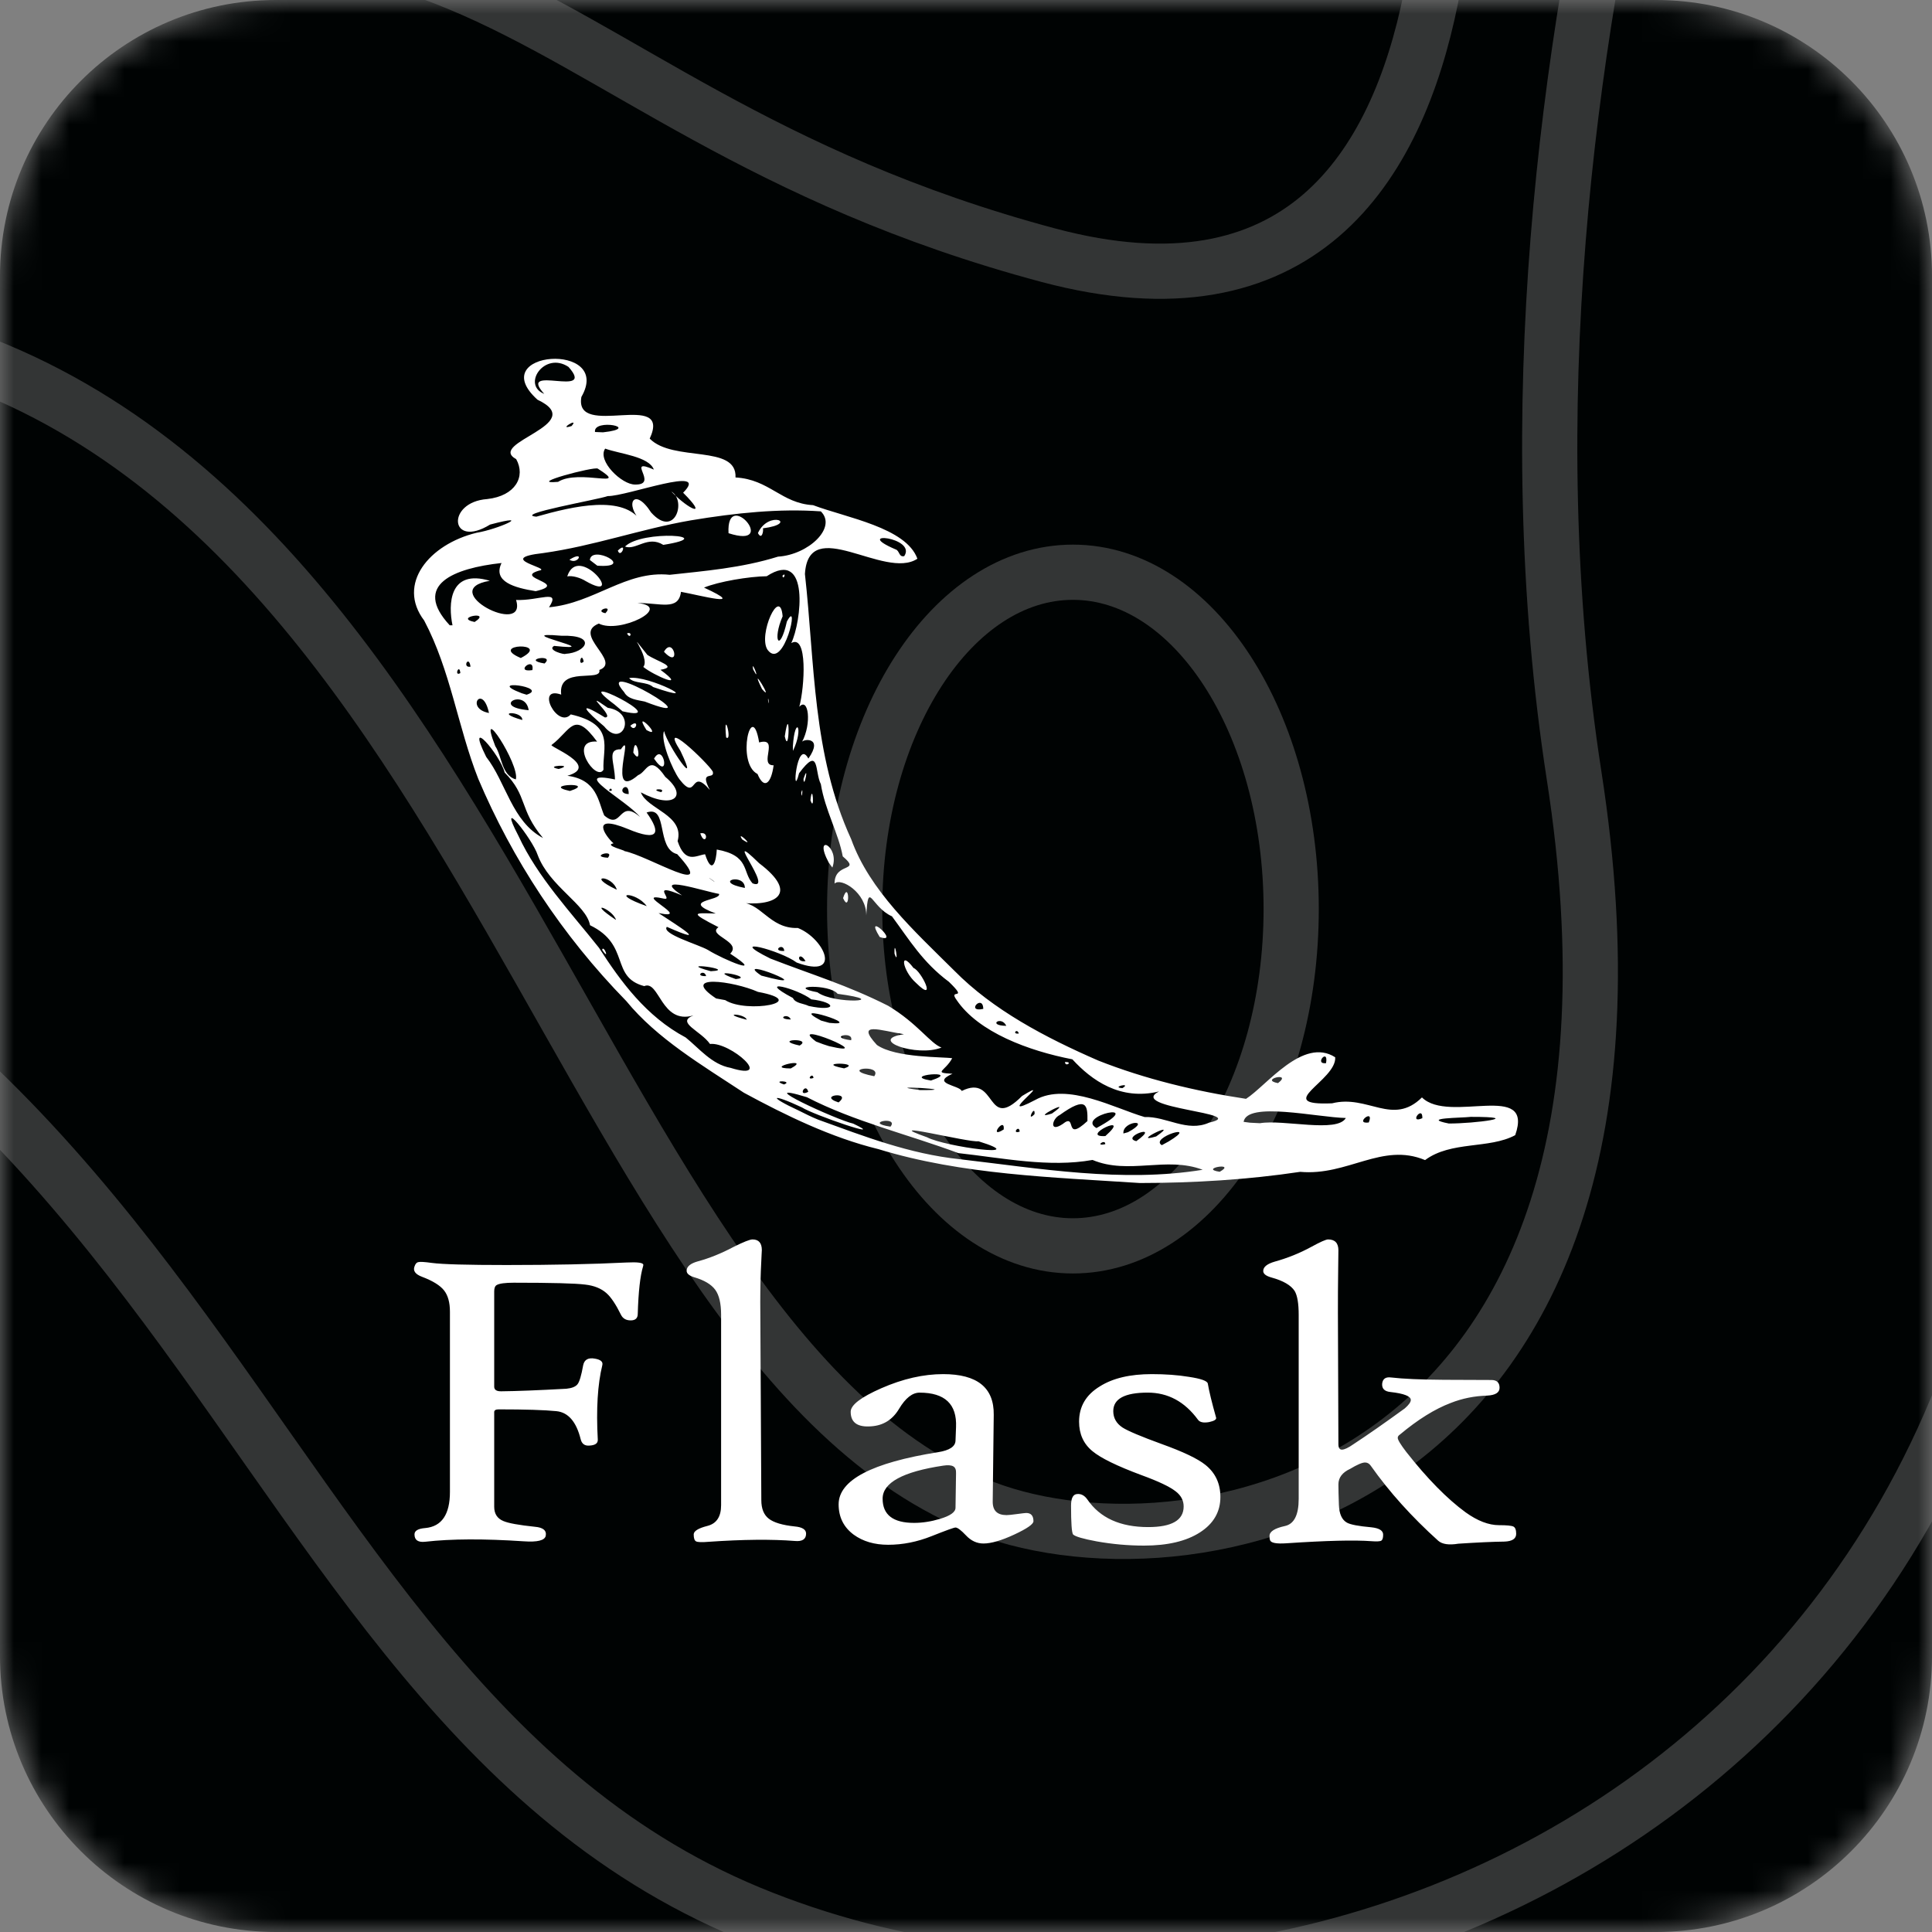 <svg width="70" height="70" viewBox="0 0 70 70" fill="none" xmlns="http://www.w3.org/2000/svg">
<rect x="0" y="0" width="70" height="70" fill="#808080" stroke="none"/>
<g clip-path="url(#clip0_7_76)">
<mask id="mask0_7_76" style="mask-type:luminance" maskUnits="userSpaceOnUse" x="0" y="0" width="70" height="70">
<path d="M60 0H10C4.477 0 0 4.477 0 10V60C0 65.523 4.477 70 10 70H60C65.523 70 70 65.523 70 60V10C70 4.477 65.523 0 60 0Z" fill="white"/>
</mask>
<g mask="url(#mask0_7_76)">
<path d="M60 0H10C4.477 0 3.05176e-05 4.477 3.05176e-05 10V60C3.05176e-05 65.523 4.477 70 10 70H60C65.523 70 70 65.523 70 60V10C70 4.477 65.523 0 60 0Z" fill="#000303"/>
<path d="M94.857 -15.518C94.857 -15.518 68.479 -2.956 73.161 28.121C78.413 62.967 47.953 77.922 27.141 69.308C6.329 60.664 7.785 28.689 -31.783 27.702C-72.207 26.715 -80.715 -13.544 -80.715 -13.544" stroke="white" stroke-opacity="0.2" stroke-width="2" stroke-miterlimit="10"/>
<path d="M64.368 -24.881C64.368 -24.881 52.948 1.68 57.031 28.091C61.142 54.502 42.671 57.613 35.334 54.502C20.089 48.101 17.149 13.824 -7.46 11.61C-25.959 9.935 -50.853 23.186 -64.042 -6.874" stroke="white" stroke-opacity="0.2" stroke-width="2" stroke-miterlimit="10"/>
<path d="M52.063 -13.036C52.063 -13.036 56.174 14.093 37.989 9.248C17.149 3.684 17.463 -9.357 -8.916 2.966C-18.308 7.363 -56.106 8.649 -48.483 -15.518" stroke="white" stroke-opacity="0.2" stroke-width="2" stroke-miterlimit="10"/>
<path d="M38.874 45.14C43.242 45.14 46.782 39.677 46.782 32.937C46.782 26.197 43.242 20.733 38.874 20.733C34.507 20.733 30.966 26.197 30.966 32.937C30.966 39.677 34.507 45.14 38.874 45.14Z" stroke="white" stroke-opacity="0.2" stroke-width="2" stroke-miterlimit="10"/>
</g>
<path d="M26.953 39.592C25.43 38.589 23.804 37.628 22.694 36.273C20.356 33.885 18.557 31.12 17.327 28.215C16.583 26.325 16.328 24.299 15.369 22.483C14.367 21.164 15.542 19.722 17.268 19.303C18.037 19.179 19.389 18.572 17.757 19.006C16.294 19.904 16.153 18.19 17.653 18.082C18.677 17.968 19.053 17.267 18.703 16.636C17.604 16.036 21.368 15.377 19.474 14.482C17.502 12.701 22.233 12.358 21.065 14.381C20.786 15.937 24.372 14.095 23.54 15.892C24.386 16.755 26.707 16.089 26.649 17.299C27.881 17.369 28.304 18.237 29.46 18.303C30.659 18.756 32.831 19.113 33.239 20.244C32.05 21.031 29.297 18.616 29.164 20.797C29.524 24.019 29.432 27.337 30.84 30.405C31.506 32.263 33.121 33.725 34.579 35.172C35.975 36.589 37.865 37.587 39.792 38.426C41.482 39.093 43.304 39.535 45.146 39.813C45.893 39.335 47.212 37.558 48.377 38.307C48.433 39.15 46.065 40.068 48.266 39.975C49.559 39.648 50.455 40.811 51.52 39.762C52.501 40.734 55.596 39.141 54.899 41.129C53.955 41.638 52.578 41.33 51.633 42.032C50.075 41.38 48.834 42.614 47.109 42.458C45.193 42.745 43.244 42.861 41.302 42.863C38.115 42.653 34.861 42.564 31.829 41.636C30.121 41.22 28.454 40.406 26.953 39.592ZM29.645 40.568C31.312 41.171 32.943 41.807 34.771 42C37.67 42.337 40.665 42.857 43.575 42.383C42.258 41.885 40.896 42.576 39.584 42.027C38.011 42.31 36.322 41.955 34.721 41.779C32.903 41.101 30.939 40.635 29.236 39.754C27.107 39.104 30.336 40.589 30.912 40.71C32.242 41.341 29.448 40.385 29.054 40.123C27.939 39.6 27.797 39.709 28.944 40.24C29.175 40.353 29.402 40.472 29.645 40.568ZM26.471 38.691C28.087 39.193 26.464 37.74 25.724 37.825C25.396 37.348 24.471 37.047 25.123 36.791C23.95 37.133 23.893 35.494 23.342 35.729C22.099 35.4 22.858 34.237 21.378 33.523C21.243 32.77 19.908 32.117 19.483 30.983C19.295 30.401 17.974 28.733 18.785 30.286C19.475 31.78 20.69 33.062 21.702 34.34C22.486 35.557 23.414 36.831 24.844 37.59C25.326 37.977 25.791 38.57 26.471 38.691ZM21.816 34.413C22.112 34.855 21.872 34.209 21.816 34.413ZM28.407 39.292C28.765 39.158 27.892 39.123 28.407 39.292ZM29.284 39.559C29.193 39.19 28.884 39.766 29.284 39.559ZM30.382 39.943C30.904 39.526 29.576 39.68 30.382 39.943ZM32.264 40.821C32.582 40.428 31.248 40.673 32.264 40.821ZM28.651 38.712C29.462 38.273 27.601 38.706 28.651 38.712ZM29.474 39.056C29.451 38.824 29.181 39.16 29.474 39.056ZM33.59 41.206C34.252 41.556 37.456 41.972 35.45 41.35C35.114 41.409 31.731 40.549 33.59 41.206ZM27.056 36.946C26.991 36.714 26.027 36.689 27.056 36.946ZM28.971 37.882C29.471 37.59 27.936 37.657 28.971 37.882ZM30.584 38.709C31.3 38.483 29.423 38.482 30.584 38.709ZM26.275 36.236C27.052 36.734 29.408 36.3 27.464 35.938C26.581 35.544 24.588 35.274 25.946 36.176L26.275 36.236ZM31.676 38.994C32 38.533 30.319 38.731 31.676 38.994ZM30.035 37.903C31.933 38.352 28.438 36.897 29.566 37.737L29.817 37.832L30.035 37.903ZM33.325 39.494C35.123 39.509 31.701 39.287 33.325 39.494ZM25.584 35.365C25.513 35.085 25.14 35.388 25.584 35.365ZM36.367 40.922C36.415 40.416 35.78 41.3 36.367 40.922ZM28.653 36.938C28.543 36.671 28.091 36.926 28.653 36.938ZM25.754 35.189C26.786 35.137 24.34 34.809 25.754 35.189ZM22.32 33.332C22.191 32.917 21.197 32.587 22.32 33.332ZM31.335 38.12C31.246 38.159 31.146 37.939 31.335 38.12ZM36.945 41.001C36.928 40.725 36.639 41.105 36.945 41.001ZM30.838 37.69C30.939 37.334 29.957 37.582 30.838 37.69ZM26.658 35.473C27.427 35.404 25.427 35.038 26.658 35.473ZM33.729 39.15C34.926 38.753 32.562 38.957 33.729 39.15ZM30.051 37.061C31.431 37.209 28.41 36.275 29.748 36.977L30.051 37.061ZM34.845 39.528C36.134 38.884 35.709 41.037 37.031 39.71C38.335 38.913 35.905 40.695 37.511 39.852C38.674 39.201 40.39 40.16 41.474 40.473C42.254 40.441 43.012 41.037 43.812 40.674C45.351 40.327 40.802 40.16 41.994 39.545C40.586 39.888 39.546 39.136 38.854 38.381C37.274 38.076 35.448 37.4 34.659 36.23C34.337 35.791 35.123 36.292 34.382 35.574C33.43 34.866 32.955 34.061 32.317 33.2C31.553 32.86 31.463 31.857 31.387 33.167C31.393 32.34 30.465 31.783 30.238 32.014C30.234 31.218 31.232 31.617 30.534 31.028C30.384 30.203 29.889 29.343 29.741 28.411C29.51 27.962 29.708 27 28.952 28.016C28.677 29.091 28.861 26.696 29.289 27.485C29.851 26.68 29.087 26.775 29.056 26.886C29.422 26.206 29.288 25.242 28.96 25.609C29.155 24.888 29.269 22.957 28.669 23.3C29.033 22.546 29.359 19.85 27.779 20.878C27.139 20.886 26.031 21.072 25.508 21.29C27.15 22.048 25.342 21.564 24.673 21.443C24.586 22.144 23.924 21.842 23.096 21.849C24.419 21.985 22.453 22.98 21.696 22.593C20.711 22.987 22.545 23.97 21.715 24.274C21.817 24.732 20.207 24.109 20.333 25.167C19.377 24.83 20.202 26.422 20.68 25.884C22.306 26.252 21.825 27.091 21.865 27.889C21.601 28.353 20.558 26.797 21.633 26.869C20.784 25.715 20.695 26.452 19.989 26.988C19.826 27.026 21.788 27.75 20.557 28.108C21.64 28.248 21.671 29.042 21.892 29.544C22.543 30.111 22.409 28.917 23.189 29.599C22.695 28.991 20.577 27.886 22.282 28.241C22.273 27.629 21.974 27.136 22.497 27.148C23.015 26.363 21.954 29.082 23.121 28.085C23.444 27.967 23.525 27.3 24.105 28.148C24.948 28.843 24.41 29.345 23.22 28.709C23.433 29.314 24.811 29.529 24.551 30.474C24.826 31.305 25.21 30.999 25.546 30.951C25.808 31.758 25.957 31.165 25.97 30.78C27.172 30.996 26.89 31.591 27.267 32.006C28.096 32.319 26.081 29.885 27.503 31.274C29 32.406 28.065 32.877 26.722 32.696C27.572 32.639 27.845 33.658 28.909 33.623C29.879 34.009 30.536 35.492 28.864 34.874C28.285 34.436 26.232 33.897 27.909 34.729C29.456 35.329 30.686 35.688 32.179 36.441C33.246 37.079 33.708 37.81 34.113 37.955C33.215 38.313 31.407 37.668 32.75 37.471C31.912 37.343 30.97 36.988 31.772 37.861C32.454 38.338 34.188 38.288 34.5 38.342C34.236 38.828 33.784 38.866 34.51 38.904C33.7 39.265 34.771 39.322 34.845 39.528ZM33.188 35.611C32.695 35.179 32.567 34.371 33.1 35.073C33.374 35.166 33.976 36.395 33.188 35.611ZM38.586 38.48C38.894 38.463 38.595 38.676 38.586 38.48ZM32.41 34.552C32.587 35.056 32.39 33.9 32.41 34.552ZM31.873 33.948C32.655 34.232 31.252 32.945 31.873 33.948ZM25.371 30.193C25.736 30.111 25.551 30.714 25.371 30.193ZM30.546 32.54C30.809 33.13 30.77 31.836 30.546 32.54ZM26.89 30.412C27.429 30.777 26.633 30.024 26.89 30.412ZM30.027 31.254C29.439 30.152 30.444 30.652 30.158 31.434L30.027 31.254ZM24.617 28.234C24.354 27.873 23.92 26.812 24.06 26.488C24.186 27.016 25.4 28.758 24.655 27.21C23.832 25.913 25.639 27.631 25.825 27.955C25.911 28.276 25.317 27.867 25.719 28.622C24.985 27.762 25.286 29.096 24.617 28.234ZM22.945 27.27C23.328 27.846 23.014 26.429 22.945 27.27ZM23.697 27.487C24.305 28.371 24.056 26.853 23.697 27.487ZM21.888 26.316C21.265 25.797 20.815 25.32 21.917 25.994C22.341 26.008 20.974 24.909 22.02 25.645C23.119 25.813 22.562 27.155 21.888 26.316ZM22.838 26.295C23.2 25.995 23.03 26.59 22.838 26.295ZM23.424 26.452C24.089 26.812 22.875 25.592 23.424 26.452ZM22.261 25.522C20.451 24.174 24.534 26.227 22.556 25.772L22.261 25.522ZM27.446 28.043C26.662 27.65 27.238 25.277 27.505 26.9C28.267 26.694 27.463 27.739 28.03 27.728C27.942 28.387 27.687 28.625 27.446 28.043ZM29.364 28.992C29.525 29.481 29.44 28.276 29.364 28.992ZM29.031 28.716C29.117 28.411 29.039 29.076 29.031 28.716ZM22.615 25.079C21.453 23.737 25.994 26.437 23.36 25.419C23.085 25.359 22.753 25.337 22.615 25.079ZM26.309 26.718C26.554 26.905 26.199 25.587 26.309 26.718ZM29.112 28.223C29.329 27.579 29.129 28.649 29.112 28.223ZM22.794 24.567C23.485 24.443 25.657 25.582 23.663 24.892C23.441 24.687 22.968 24.78 22.794 24.567ZM28.727 27.042C28.801 25.886 29.14 26.352 28.73 27.207L28.727 27.042ZM23.308 24.164C23.59 23.819 22.56 22.602 23.456 23.728C23.843 23.985 24.577 24.159 23.929 24.268C24.948 25.019 23.681 24.471 23.308 24.164ZM28.434 26.681C28.628 25.364 28.606 27.452 28.434 26.681ZM22.719 22.948C22.935 22.871 22.834 23.188 22.719 22.948ZM24.057 23.614C24.691 24.288 24.401 23.01 24.057 23.614ZM27.828 25.37C27.899 25.708 27.825 25.138 27.828 25.37ZM27.609 24.965C28.097 25.538 27.086 23.885 27.609 24.965ZM27.288 24.256C27.587 24.817 27.201 23.81 27.288 24.256ZM27.811 23.545C27.452 23.016 28.265 21.211 28.356 22.33C27.977 23.202 28.247 23.69 28.51 22.52C28.999 21.6 28.405 24.337 27.811 23.545ZM28.349 20.861C28.506 20.7 28.384 21.055 28.349 20.861ZM27.451 35.665C27.479 35.764 27.238 35.51 27.451 35.665ZM29.3 36.448C30.329 36.669 30.324 36.314 29.394 36.208C28.895 35.819 27.316 35.406 28.729 36.16C28.822 36.359 29.117 36.354 29.3 36.448ZM25.649 34.418C26.215 34.772 27.783 35.42 26.456 34.553C26.903 34.117 25.6 33.886 26.032 33.594C24.931 33.031 25.163 33.081 25.935 33.099C24.613 32.604 26.126 32.642 26.054 32.388C25.545 32.304 23.521 31.635 24.712 32.443C23.502 31.927 24.424 32.635 24.058 32.56C22.82 32.278 25.159 33.349 23.862 33.083C24.571 33.553 25.771 34.289 24.161 33.581C23.95 33.836 25.314 34.224 25.649 34.418ZM27.583 35.348C29.934 35.982 26.429 34.572 27.583 35.348ZM37.483 40.367C37.514 39.977 37.162 40.701 37.483 40.367ZM38.501 40.726C39.044 40.286 38.523 41.427 39.4 40.618C39.409 40.039 39.373 39.697 38.393 40.401C38.122 40.527 38.001 41.059 38.501 40.726ZM22.348 32.236C22.181 31.688 21.18 31.69 22.348 32.236ZM23.433 32.831C23.03 32.272 21.994 32.325 23.433 32.831ZM29.616 35.952C30.22 36.401 32.388 36.281 30.349 36.008C30.047 35.634 28.432 35.724 29.616 35.952ZM38.114 40.345C39.042 39.692 37.214 40.635 38.114 40.345ZM40.046 41.455C40.052 41.246 39.645 41.547 40.046 41.455ZM40.049 41.162C41.078 40.251 39.053 41.216 40.049 41.162ZM19.675 30.363C18.798 29.316 19.13 28.846 18.284 27.991C18.123 27.337 16.833 25.854 17.617 27.425C18.334 28.344 18.547 29.767 19.675 30.363ZM39.726 40.872C41.619 39.848 38.95 40.426 39.726 40.872ZM41.171 41.346C42.119 40.665 40.571 41.204 41.171 41.346ZM22.026 31.078C22.297 30.741 21.325 31.035 22.026 31.078ZM40.869 41.022C41.787 40.528 40.658 40.603 40.703 41.068L40.869 41.022ZM28.416 34.454C28.385 34.118 27.931 34.482 28.416 34.454ZM29.186 34.824C28.941 34.41 28.81 34.889 29.186 34.824ZM42.342 41.357C43.517 40.647 41.63 41.221 42.095 41.492L42.342 41.357ZM41.891 41.175C42.849 40.503 40.88 41.472 41.891 41.175ZM44.192 42.456C44.835 42.096 43.41 42.34 44.192 42.456ZM22.615 30.835C23.477 30.996 26.059 32.611 24.536 30.947C23.756 30.754 24.224 29.157 23.427 29.439C23.962 30.187 23.867 30.504 22.745 30.034C21.336 29.457 21.953 30.318 22.229 30.556C21.853 30.628 22.726 30.829 22.615 30.835ZM18.689 28.24C18.843 27.705 17.267 25.302 17.945 27.035C18.189 27.398 18.164 28.086 18.689 28.24ZM25.896 31.958C25.874 31.914 25.451 31.648 25.896 31.958ZM26.988 32.172C26.988 31.605 25.78 31.941 26.988 32.172ZM36.46 37.168C36.279 36.781 35.745 37.159 36.46 37.168ZM36.914 37.446C36.847 37.229 36.651 37.487 36.914 37.446ZM40.668 39.425C41.029 39.202 40.217 39.396 40.668 39.425ZM20.649 28.659C21.682 28.324 19.543 28.42 20.649 28.659ZM35.626 36.554C35.614 35.995 34.967 36.694 35.626 36.554ZM20.242 27.862C20.905 27.675 19.628 27.739 20.242 27.862ZM22.167 28.643C22.155 28.459 21.963 28.713 22.167 28.643ZM45.651 40.696C46.504 40.551 48.448 41.059 48.762 40.507C47.726 40.486 45.179 39.895 45.058 40.647L45.285 40.677L45.651 40.696ZM22.779 28.772C22.794 28.205 22.25 28.751 22.779 28.772ZM17.717 25.833C17.487 24.753 16.843 25.67 17.717 25.833ZM18.924 26.087C18.939 25.74 17.819 25.775 18.924 26.087ZM19.613 26.371C19.458 26.541 19.414 26.236 19.613 26.371ZM23.955 28.701C24.159 28.544 23.471 28.585 23.955 28.701ZM19.155 25.732C19.037 24.916 17.756 25.609 19.155 25.732ZM16.679 24.387C16.644 24.011 16.438 24.529 16.679 24.387ZM17.048 24.155C16.988 23.708 16.731 24.211 17.048 24.155ZM19.081 25.171C19.942 24.888 17.515 24.586 18.905 25.118L19.081 25.171ZM46.304 39.244C46.855 38.822 45.605 39.113 46.304 39.244ZM49.593 40.67C49.814 40.125 49.037 40.742 49.593 40.67ZM19.289 24.279C19.38 23.75 18.607 24.384 19.289 24.279ZM16.395 22.656C16.24 21.91 16.261 20.601 17.748 21.043C15.763 21.373 19.122 23.108 18.698 21.738C19.533 21.773 20.331 21.325 19.892 22.003C21.537 21.852 22.677 20.658 24.265 20.826C25.502 20.688 26.855 20.585 28.189 20.168C29.285 20.102 30.34 19.114 29.74 18.528C28.245 18.422 26.679 18.579 25.027 18.854C23.197 19.172 21.533 19.777 19.686 20.038C17.884 20.24 20.048 20.595 19.532 20.674C18.592 20.947 20.652 21.131 19.41 21.419C18.643 21.297 17.844 21.076 18.172 20.399C16.447 20.587 14.931 21.186 16.294 22.655L16.395 22.656ZM20.552 20.884C20.956 19.637 22.718 21.91 21.214 21.05C21.035 20.937 20.739 20.845 20.552 20.884ZM20.631 20.279C21.214 19.916 20.941 20.484 20.631 20.279ZM21.372 20.29C21.425 19.716 23.069 20.593 21.642 20.496L21.372 20.29ZM22.385 19.949C22.756 19.586 22.493 20.27 22.385 19.949ZM22.645 19.803C23.262 19.183 26.136 19.407 24.032 19.742C23.468 19.387 23.036 19.952 22.645 19.803ZM26.396 19.319C28.261 19.92 26.304 17.625 26.396 19.319ZM27.461 19.314C27.85 18.461 28.972 18.971 27.642 19.142C27.671 19.234 27.602 19.584 27.461 19.314ZM18.87 23.841C20.032 23.245 17.635 23.324 18.87 23.841ZM19.73 24.04C20.137 23.678 18.843 23.893 19.73 24.04ZM17.196 22.536C17.86 22.108 16.409 22.374 17.196 22.536ZM51.534 40.514C51.553 40.019 51.026 40.738 51.534 40.514ZM48.045 38.521C48.144 37.951 47.596 38.571 48.045 38.521ZM52.493 40.707C53.422 40.71 55.308 40.465 53.287 40.466C52.969 40.507 51.439 40.498 52.493 40.707ZM20.486 23.69C21.238 23.648 21.662 22.997 20.34 23.034C18.291 22.857 22.147 23.621 20.077 23.402C19.799 23.556 20.469 23.733 20.486 23.69ZM21.148 23.971C21.069 23.567 20.915 24.185 21.148 23.971ZM21.934 22.218C22.26 21.879 21.482 22.127 21.934 22.218ZM19.432 18.72C20.775 18.338 22.61 17.909 23.244 18.908C22.599 18.259 22.983 17.619 23.592 18.569C24.453 19.53 24.884 18.133 24.324 17.81C24.963 18.474 25.689 18.788 24.751 17.852C25.77 16.827 22.713 17.986 22.018 17.974C21.684 18.1 18.567 18.64 19.432 18.72ZM20.219 17.459C20.985 16.977 22.866 17.748 21.659 16.979C21.54 16.892 19.015 17.562 20.219 17.459ZM23.01 17.556C23.905 17.575 22.623 16.549 23.69 17.014C23.515 16.535 22.448 16.445 21.926 16.254C21.63 16.692 22.526 17.562 23.01 17.556ZM20.709 15.436C21.018 15.085 20.165 15.615 20.709 15.436ZM21.849 15.664C23.293 15.505 21.481 15.145 21.558 15.652L21.849 15.664ZM19.719 14.271C18.703 13.16 21.631 14.457 20.598 13.294C19.729 12.715 18.894 13.947 19.719 14.271ZM32.762 20.15C33.228 19.459 30.838 19.218 32.448 19.905C32.596 19.946 32.563 20.197 32.762 20.15ZM23.298 45.888C23.195 46.228 23.131 46.8 23.107 47.603C23.107 47.761 23.022 47.84 22.852 47.84C22.682 47.84 22.564 47.771 22.497 47.633C22.314 47.262 22.142 47.004 21.977 46.856C21.783 46.683 21.525 46.579 21.203 46.543C20.857 46.498 19.995 46.475 18.616 46.475C18.301 46.475 18.094 46.503 17.997 46.559C17.936 46.594 17.906 46.67 17.906 46.788V50.241C17.906 50.358 17.994 50.414 18.17 50.409C18.71 50.404 19.494 50.373 20.52 50.317C20.72 50.297 20.856 50.242 20.925 50.153C20.996 50.064 21.064 49.834 21.13 49.463C21.172 49.26 21.316 49.181 21.558 49.227C21.765 49.263 21.854 49.341 21.823 49.463C21.653 50.155 21.598 51.054 21.659 52.162C21.665 52.294 21.565 52.365 21.358 52.376C21.188 52.391 21.081 52.315 21.039 52.147C20.882 51.512 20.588 51.172 20.16 51.129C19.732 51.086 19.035 51.064 18.07 51.064C17.96 51.064 17.906 51.097 17.906 51.163V54.594C17.906 54.848 18.018 55.021 18.243 55.112C18.419 55.188 18.799 55.257 19.381 55.318C19.679 55.343 19.809 55.453 19.773 55.646C19.737 55.814 19.47 55.88 18.971 55.844C17.532 55.748 16.345 55.753 15.41 55.86C15.149 55.89 15.018 55.801 15.018 55.593C15.018 55.461 15.149 55.384 15.41 55.364C16.005 55.308 16.302 54.871 16.302 54.053V47.526C16.302 47.191 16.231 46.934 16.088 46.753C15.945 46.572 15.68 46.408 15.292 46.261C15.049 46.17 14.958 46.045 15.018 45.888C15.049 45.791 15.097 45.738 15.164 45.728C15.224 45.712 15.386 45.722 15.646 45.758C16.029 45.809 16.931 45.834 18.352 45.834C20.028 45.834 21.476 45.804 22.697 45.743C23.104 45.722 23.308 45.75 23.308 45.827C23.308 45.847 23.305 45.867 23.298 45.888ZM29.206 55.565C29.206 55.769 29.069 55.858 28.796 55.832C27.958 55.766 26.919 55.776 25.681 55.862C25.431 55.883 25.279 55.878 25.22 55.847C25.163 55.817 25.134 55.733 25.134 55.595C25.134 55.474 25.299 55.371 25.63 55.287C25.962 55.203 26.127 54.953 26.127 54.536V47.637C26.127 47.225 26.055 46.922 25.913 46.729C25.77 46.536 25.519 46.386 25.161 46.28C24.973 46.223 24.878 46.145 24.878 46.043C24.878 45.89 25.015 45.776 25.288 45.7C25.702 45.588 26.13 45.416 26.573 45.181C26.938 44.998 27.169 44.907 27.265 44.907C27.49 44.907 27.603 45.036 27.603 45.296C27.603 45.276 27.59 45.53 27.566 46.058C27.548 46.561 27.542 47.057 27.548 47.545L27.584 54.353C27.584 54.663 27.675 54.888 27.858 55.028C28.04 55.167 28.353 55.26 28.796 55.306C29.069 55.331 29.206 55.418 29.206 55.565ZM37.444 55.116C37.444 55.223 37.212 55.384 36.748 55.6C36.283 55.816 35.911 55.924 35.632 55.924C35.395 55.924 35.185 55.827 35.003 55.634C34.821 55.441 34.693 55.345 34.62 55.345C34.566 55.345 34.278 55.449 33.755 55.657C33.233 55.865 32.708 55.97 32.179 55.97C31.681 55.97 31.265 55.847 30.931 55.604C30.567 55.334 30.385 54.968 30.385 54.506C30.385 53.627 31.587 52.996 33.992 52.615C34.405 52.549 34.615 52.409 34.62 52.196L34.639 51.708C34.675 50.874 34.235 50.458 33.318 50.458C33.057 50.458 32.809 50.653 32.575 51.044C32.342 51.436 32.006 51.647 31.569 51.678C31.071 51.718 30.822 51.543 30.822 51.151C30.822 50.907 31.192 50.623 31.933 50.298C32.711 49.957 33.458 49.787 34.174 49.787C35.407 49.787 36.017 50.277 36.005 51.258L35.968 54.399C35.963 54.73 36.13 54.895 36.47 54.895C36.537 54.895 36.664 54.882 36.852 54.856C37.041 54.831 37.15 54.818 37.181 54.818C37.356 54.818 37.444 54.918 37.444 55.116ZM34.639 53.378C34.645 53.251 34.61 53.166 34.534 53.126C34.458 53.086 34.339 53.078 34.174 53.103C32.711 53.322 31.979 53.721 31.979 54.3C31.979 54.885 32.358 55.177 33.117 55.177C33.421 55.177 33.734 55.129 34.056 55.032C34.432 54.92 34.62 54.786 34.62 54.628L34.639 53.378ZM44.217 54.239C44.217 54.777 43.969 55.206 43.474 55.523C42.979 55.841 42.304 56 41.447 56C40.877 56 40.306 55.949 39.735 55.847C39.243 55.756 38.957 55.672 38.879 55.596C38.83 55.525 38.806 55.177 38.806 54.551C38.806 54.282 38.879 54.142 39.024 54.132C39.17 54.117 39.295 54.183 39.398 54.33C39.853 54.996 40.588 55.329 41.602 55.329C42.458 55.329 42.886 55.08 42.886 54.582C42.886 54.364 42.789 54.18 42.595 54.033C42.382 53.865 41.97 53.67 41.356 53.446C40.469 53.116 39.877 52.826 39.58 52.577C39.258 52.313 39.097 51.957 39.097 51.509C39.097 50.96 39.349 50.534 39.853 50.229C40.321 49.934 40.946 49.787 41.729 49.787C42.222 49.787 42.671 49.819 43.078 49.886C43.515 49.952 43.743 50.033 43.761 50.13C43.809 50.414 43.91 50.826 44.062 51.365C44.08 51.431 43.995 51.484 43.807 51.525C43.606 51.56 43.473 51.532 43.406 51.441C42.926 50.785 42.319 50.457 41.584 50.457C40.752 50.457 40.336 50.681 40.336 51.128C40.336 51.377 40.449 51.575 40.673 51.723C40.874 51.85 41.344 52.048 42.085 52.318C42.862 52.597 43.391 52.849 43.67 53.072C44.035 53.362 44.217 53.751 44.217 54.239ZM54.934 55.573C54.934 55.751 54.791 55.845 54.505 55.855C54.08 55.86 53.524 55.886 52.838 55.931C52.498 55.987 52.255 55.952 52.11 55.825C51.15 54.961 50.336 54.056 49.668 53.11C49.613 53.029 49.544 52.989 49.458 52.989C49.355 52.989 49.176 53.065 48.921 53.218C48.636 53.349 48.493 53.538 48.493 53.781C48.493 53.954 48.499 54.203 48.511 54.529C48.524 54.854 48.62 55.067 48.803 55.169C48.93 55.24 49.225 55.296 49.686 55.337C49.972 55.367 50.114 55.456 50.114 55.603C50.114 55.721 50.092 55.793 50.046 55.821C50.001 55.849 49.88 55.855 49.686 55.84C49.079 55.794 48.053 55.819 46.608 55.916C46.243 55.941 46.046 55.903 46.015 55.801C46.003 55.766 45.997 55.715 45.997 55.649C45.997 55.492 46.182 55.372 46.553 55.291C46.887 55.22 47.054 54.892 47.054 54.307V47.644C47.054 47.227 47.005 46.938 46.908 46.775C46.774 46.567 46.495 46.404 46.07 46.287C45.87 46.232 45.769 46.153 45.769 46.051C45.769 45.903 45.912 45.789 46.197 45.708C46.656 45.58 47.094 45.403 47.5 45.182C47.834 44.999 48.041 44.907 48.119 44.907C48.369 44.907 48.493 45.039 48.493 45.304C48.493 45.268 48.49 45.52 48.484 46.059C48.477 46.557 48.474 47.055 48.475 47.553L48.493 52.325C48.493 52.458 48.535 52.523 48.62 52.523C48.711 52.523 48.851 52.458 49.04 52.325C49.544 51.995 50.163 51.563 50.898 51.029C51.044 50.902 51.116 50.8 51.116 50.724C51.116 50.587 50.87 50.49 50.379 50.435C50.166 50.414 50.066 50.315 50.078 50.137C50.096 49.959 50.203 49.883 50.397 49.908C50.834 49.959 51.472 49.987 52.309 49.993C52.893 49.997 53.473 50 54.05 50C54.238 50.005 54.332 50.099 54.332 50.282C54.332 50.455 54.183 50.549 53.886 50.565C53.418 50.579 52.977 50.668 52.565 50.831C51.988 51.049 51.371 51.433 50.715 51.982C50.667 52.013 50.643 52.051 50.643 52.097C50.643 52.168 50.746 52.338 50.953 52.608C51.712 53.573 52.428 54.302 53.102 54.795C53.534 55.105 53.937 55.26 54.314 55.26C54.593 55.26 54.766 55.277 54.833 55.31C54.9 55.343 54.934 55.431 54.934 55.573Z" fill="white"/>
</g>
<defs>
<clipPath id="clip0_7_76">
<rect width="70" height="70" fill="white"/>
</clipPath>
</defs>
</svg>
